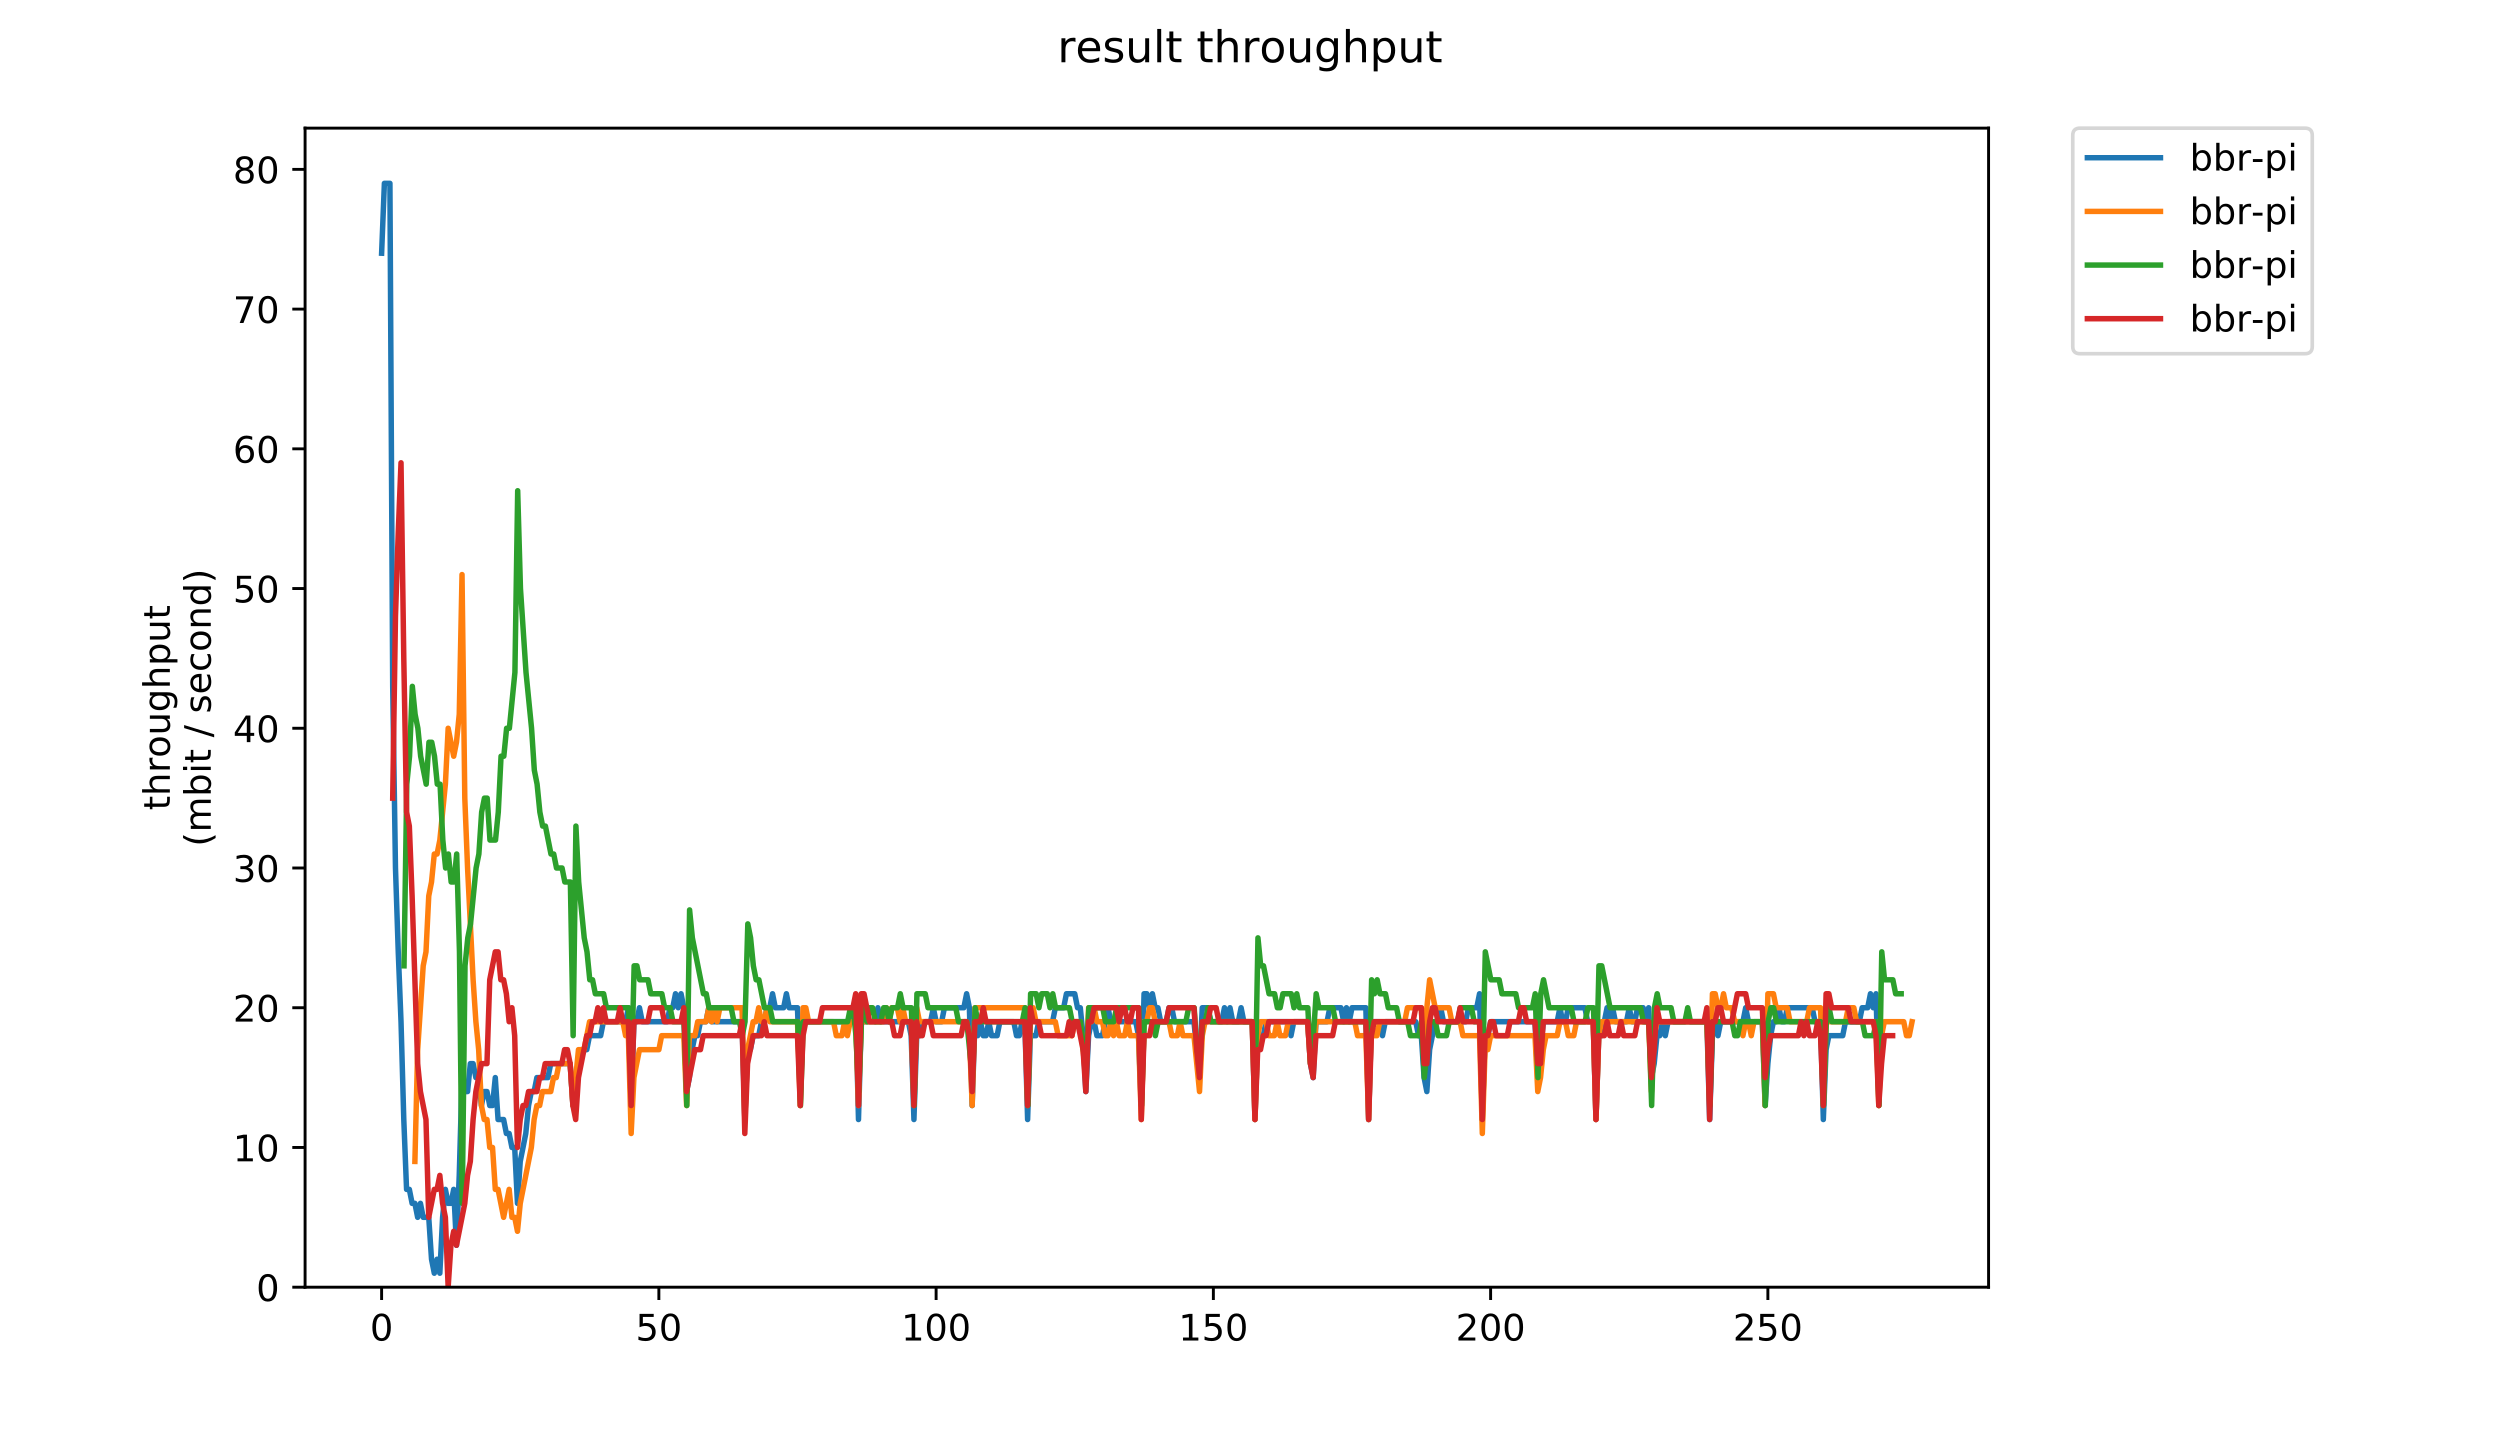 <?xml version="1.0" encoding="utf-8" standalone="no"?>
<!DOCTYPE svg PUBLIC "-//W3C//DTD SVG 1.1//EN"
  "http://www.w3.org/Graphics/SVG/1.1/DTD/svg11.dtd">
<!-- Created with matplotlib (https://matplotlib.org/) -->
<svg height="396pt" version="1.1" viewBox="0 0 684 396" width="684pt" xmlns="http://www.w3.org/2000/svg" xmlns:xlink="http://www.w3.org/1999/xlink">
 <defs>
  <style type="text/css">
*{stroke-linecap:butt;stroke-linejoin:round;}
  </style>
 </defs>
 <g id="figure_1">
  <g id="patch_1">
   <path d="M 0 396 
L 684 396 
L 684 0 
L 0 0 
z
" style="fill:#ffffff;"/>
  </g>
  <g id="axes_1">
   <g id="patch_2">
    <path d="M 83.472 352.174 
L 544.074 352.174 
L 544.074 35.062 
L 83.472 35.062 
z
" style="fill:#ffffff;"/>
   </g>
   <g id="matplotlib.axis_1">
    <g id="xtick_1">
     <g id="line2d_1">
      <defs>
       <path d="M 0 0 
L 0 3.5 
" id="m95f6a43878" style="stroke:#000000;stroke-width:0.8;"/>
      </defs>
      <g>
       <use style="stroke:#000000;stroke-width:0.8;" x="104.409" xlink:href="#m95f6a43878" y="352.174"/>
      </g>
     </g>
     <g id="text_1">
      <!-- 0 -->
      <defs>
       <path d="M 31.781 66.406 
Q 24.172 66.406 20.328 58.906 
Q 16.5 51.422 16.5 36.375 
Q 16.5 21.391 20.328 13.891 
Q 24.172 6.391 31.781 6.391 
Q 39.453 6.391 43.281 13.891 
Q 47.125 21.391 47.125 36.375 
Q 47.125 51.422 43.281 58.906 
Q 39.453 66.406 31.781 66.406 
z
M 31.781 74.219 
Q 44.047 74.219 50.516 64.516 
Q 56.984 54.828 56.984 36.375 
Q 56.984 17.969 50.516 8.266 
Q 44.047 -1.422 31.781 -1.422 
Q 19.531 -1.422 13.062 8.266 
Q 6.594 17.969 6.594 36.375 
Q 6.594 54.828 13.062 64.516 
Q 19.531 74.219 31.781 74.219 
z
" id="DejaVuSans-48"/>
      </defs>
      <g transform="translate(101.228 366.773)scale(0.1 -0.1)">
       <use xlink:href="#DejaVuSans-48"/>
      </g>
     </g>
    </g>
    <g id="xtick_2">
     <g id="line2d_2">
      <g>
       <use style="stroke:#000000;stroke-width:0.8;" x="180.265" xlink:href="#m95f6a43878" y="352.174"/>
      </g>
     </g>
     <g id="text_2">
      <!-- 50 -->
      <defs>
       <path d="M 10.797 72.906 
L 49.516 72.906 
L 49.516 64.594 
L 19.828 64.594 
L 19.828 46.734 
Q 21.969 47.469 24.109 47.828 
Q 26.266 48.188 28.422 48.188 
Q 40.625 48.188 47.75 41.5 
Q 54.891 34.812 54.891 23.391 
Q 54.891 11.625 47.562 5.094 
Q 40.234 -1.422 26.906 -1.422 
Q 22.312 -1.422 17.547 -0.641 
Q 12.797 0.141 7.719 1.703 
L 7.719 11.625 
Q 12.109 9.234 16.797 8.062 
Q 21.484 6.891 26.703 6.891 
Q 35.156 6.891 40.078 11.328 
Q 45.016 15.766 45.016 23.391 
Q 45.016 31 40.078 35.438 
Q 35.156 39.891 26.703 39.891 
Q 22.75 39.891 18.812 39.016 
Q 14.891 38.141 10.797 36.281 
z
" id="DejaVuSans-53"/>
      </defs>
      <g transform="translate(173.902 366.773)scale(0.1 -0.1)">
       <use xlink:href="#DejaVuSans-53"/>
       <use x="63.623" xlink:href="#DejaVuSans-48"/>
      </g>
     </g>
    </g>
    <g id="xtick_3">
     <g id="line2d_3">
      <g>
       <use style="stroke:#000000;stroke-width:0.8;" x="256.121" xlink:href="#m95f6a43878" y="352.174"/>
      </g>
     </g>
     <g id="text_3">
      <!-- 100 -->
      <defs>
       <path d="M 12.406 8.297 
L 28.516 8.297 
L 28.516 63.922 
L 10.984 60.406 
L 10.984 69.391 
L 28.422 72.906 
L 38.281 72.906 
L 38.281 8.297 
L 54.391 8.297 
L 54.391 0 
L 12.406 0 
z
" id="DejaVuSans-49"/>
      </defs>
      <g transform="translate(246.577 366.773)scale(0.1 -0.1)">
       <use xlink:href="#DejaVuSans-49"/>
       <use x="63.623" xlink:href="#DejaVuSans-48"/>
       <use x="127.246" xlink:href="#DejaVuSans-48"/>
      </g>
     </g>
    </g>
    <g id="xtick_4">
     <g id="line2d_4">
      <g>
       <use style="stroke:#000000;stroke-width:0.8;" x="331.977" xlink:href="#m95f6a43878" y="352.174"/>
      </g>
     </g>
     <g id="text_4">
      <!-- 150 -->
      <g transform="translate(322.433 366.773)scale(0.1 -0.1)">
       <use xlink:href="#DejaVuSans-49"/>
       <use x="63.623" xlink:href="#DejaVuSans-53"/>
       <use x="127.246" xlink:href="#DejaVuSans-48"/>
      </g>
     </g>
    </g>
    <g id="xtick_5">
     <g id="line2d_5">
      <g>
       <use style="stroke:#000000;stroke-width:0.8;" x="407.833" xlink:href="#m95f6a43878" y="352.174"/>
      </g>
     </g>
     <g id="text_5">
      <!-- 200 -->
      <defs>
       <path d="M 19.188 8.297 
L 53.609 8.297 
L 53.609 0 
L 7.328 0 
L 7.328 8.297 
Q 12.938 14.109 22.625 23.891 
Q 32.328 33.688 34.812 36.531 
Q 39.547 41.844 41.422 45.531 
Q 43.312 49.219 43.312 52.781 
Q 43.312 58.594 39.234 62.25 
Q 35.156 65.922 28.609 65.922 
Q 23.969 65.922 18.812 64.312 
Q 13.672 62.703 7.812 59.422 
L 7.812 69.391 
Q 13.766 71.781 18.938 73 
Q 24.125 74.219 28.422 74.219 
Q 39.75 74.219 46.484 68.547 
Q 53.219 62.891 53.219 53.422 
Q 53.219 48.922 51.531 44.891 
Q 49.859 40.875 45.406 35.406 
Q 44.188 33.984 37.641 27.219 
Q 31.109 20.453 19.188 8.297 
z
" id="DejaVuSans-50"/>
      </defs>
      <g transform="translate(398.289 366.773)scale(0.1 -0.1)">
       <use xlink:href="#DejaVuSans-50"/>
       <use x="63.623" xlink:href="#DejaVuSans-48"/>
       <use x="127.246" xlink:href="#DejaVuSans-48"/>
      </g>
     </g>
    </g>
    <g id="xtick_6">
     <g id="line2d_6">
      <g>
       <use style="stroke:#000000;stroke-width:0.8;" x="483.689" xlink:href="#m95f6a43878" y="352.174"/>
      </g>
     </g>
     <g id="text_6">
      <!-- 250 -->
      <g transform="translate(474.146 366.773)scale(0.1 -0.1)">
       <use xlink:href="#DejaVuSans-50"/>
       <use x="63.623" xlink:href="#DejaVuSans-53"/>
       <use x="127.246" xlink:href="#DejaVuSans-48"/>
      </g>
     </g>
    </g>
   </g>
   <g id="matplotlib.axis_2">
    <g id="ytick_1">
     <g id="line2d_7">
      <defs>
       <path d="M 0 0 
L -3.5 0 
" id="m1a6462f6dc" style="stroke:#000000;stroke-width:0.8;"/>
      </defs>
      <g>
       <use style="stroke:#000000;stroke-width:0.8;" x="83.472" xlink:href="#m1a6462f6dc" y="352.174"/>
      </g>
     </g>
     <g id="text_7">
      <!-- 0 -->
      <g transform="translate(70.11 355.973)scale(0.1 -0.1)">
       <use xlink:href="#DejaVuSans-48"/>
      </g>
     </g>
    </g>
    <g id="ytick_2">
     <g id="line2d_8">
      <g>
       <use style="stroke:#000000;stroke-width:0.8;" x="83.472" xlink:href="#m1a6462f6dc" y="313.945"/>
      </g>
     </g>
     <g id="text_8">
      <!-- 10 -->
      <g transform="translate(63.747 317.744)scale(0.1 -0.1)">
       <use xlink:href="#DejaVuSans-49"/>
       <use x="63.623" xlink:href="#DejaVuSans-48"/>
      </g>
     </g>
    </g>
    <g id="ytick_3">
     <g id="line2d_9">
      <g>
       <use style="stroke:#000000;stroke-width:0.8;" x="83.472" xlink:href="#m1a6462f6dc" y="275.716"/>
      </g>
     </g>
     <g id="text_9">
      <!-- 20 -->
      <g transform="translate(63.747 279.515)scale(0.1 -0.1)">
       <use xlink:href="#DejaVuSans-50"/>
       <use x="63.623" xlink:href="#DejaVuSans-48"/>
      </g>
     </g>
    </g>
    <g id="ytick_4">
     <g id="line2d_10">
      <g>
       <use style="stroke:#000000;stroke-width:0.8;" x="83.472" xlink:href="#m1a6462f6dc" y="237.486"/>
      </g>
     </g>
     <g id="text_10">
      <!-- 30 -->
      <defs>
       <path d="M 40.578 39.312 
Q 47.656 37.797 51.625 33 
Q 55.609 28.219 55.609 21.188 
Q 55.609 10.406 48.188 4.484 
Q 40.766 -1.422 27.094 -1.422 
Q 22.516 -1.422 17.656 -0.516 
Q 12.797 0.391 7.625 2.203 
L 7.625 11.719 
Q 11.719 9.328 16.594 8.109 
Q 21.484 6.891 26.812 6.891 
Q 36.078 6.891 40.938 10.547 
Q 45.797 14.203 45.797 21.188 
Q 45.797 27.641 41.281 31.266 
Q 36.766 34.906 28.719 34.906 
L 20.219 34.906 
L 20.219 43.016 
L 29.109 43.016 
Q 36.375 43.016 40.234 45.922 
Q 44.094 48.828 44.094 54.297 
Q 44.094 59.906 40.109 62.906 
Q 36.141 65.922 28.719 65.922 
Q 24.656 65.922 20.016 65.031 
Q 15.375 64.156 9.812 62.312 
L 9.812 71.094 
Q 15.438 72.656 20.344 73.438 
Q 25.25 74.219 29.594 74.219 
Q 40.828 74.219 47.359 69.109 
Q 53.906 64.016 53.906 55.328 
Q 53.906 49.266 50.438 45.094 
Q 46.969 40.922 40.578 39.312 
z
" id="DejaVuSans-51"/>
      </defs>
      <g transform="translate(63.747 241.286)scale(0.1 -0.1)">
       <use xlink:href="#DejaVuSans-51"/>
       <use x="63.623" xlink:href="#DejaVuSans-48"/>
      </g>
     </g>
    </g>
    <g id="ytick_5">
     <g id="line2d_11">
      <g>
       <use style="stroke:#000000;stroke-width:0.8;" x="83.472" xlink:href="#m1a6462f6dc" y="199.257"/>
      </g>
     </g>
     <g id="text_11">
      <!-- 40 -->
      <defs>
       <path d="M 37.797 64.312 
L 12.891 25.391 
L 37.797 25.391 
z
M 35.203 72.906 
L 47.609 72.906 
L 47.609 25.391 
L 58.016 25.391 
L 58.016 17.188 
L 47.609 17.188 
L 47.609 0 
L 37.797 0 
L 37.797 17.188 
L 4.891 17.188 
L 4.891 26.703 
z
" id="DejaVuSans-52"/>
      </defs>
      <g transform="translate(63.747 203.056)scale(0.1 -0.1)">
       <use xlink:href="#DejaVuSans-52"/>
       <use x="63.623" xlink:href="#DejaVuSans-48"/>
      </g>
     </g>
    </g>
    <g id="ytick_6">
     <g id="line2d_12">
      <g>
       <use style="stroke:#000000;stroke-width:0.8;" x="83.472" xlink:href="#m1a6462f6dc" y="161.028"/>
      </g>
     </g>
     <g id="text_12">
      <!-- 50 -->
      <g transform="translate(63.747 164.827)scale(0.1 -0.1)">
       <use xlink:href="#DejaVuSans-53"/>
       <use x="63.623" xlink:href="#DejaVuSans-48"/>
      </g>
     </g>
    </g>
    <g id="ytick_7">
     <g id="line2d_13">
      <g>
       <use style="stroke:#000000;stroke-width:0.8;" x="83.472" xlink:href="#m1a6462f6dc" y="122.799"/>
      </g>
     </g>
     <g id="text_13">
      <!-- 60 -->
      <defs>
       <path d="M 33.016 40.375 
Q 26.375 40.375 22.484 35.828 
Q 18.609 31.297 18.609 23.391 
Q 18.609 15.531 22.484 10.953 
Q 26.375 6.391 33.016 6.391 
Q 39.656 6.391 43.531 10.953 
Q 47.406 15.531 47.406 23.391 
Q 47.406 31.297 43.531 35.828 
Q 39.656 40.375 33.016 40.375 
z
M 52.594 71.297 
L 52.594 62.312 
Q 48.875 64.062 45.094 64.984 
Q 41.312 65.922 37.594 65.922 
Q 27.828 65.922 22.672 59.328 
Q 17.531 52.734 16.797 39.406 
Q 19.672 43.656 24.016 45.922 
Q 28.375 48.188 33.594 48.188 
Q 44.578 48.188 50.953 41.516 
Q 57.328 34.859 57.328 23.391 
Q 57.328 12.156 50.688 5.359 
Q 44.047 -1.422 33.016 -1.422 
Q 20.359 -1.422 13.672 8.266 
Q 6.984 17.969 6.984 36.375 
Q 6.984 53.656 15.188 63.938 
Q 23.391 74.219 37.203 74.219 
Q 40.922 74.219 44.703 73.484 
Q 48.484 72.75 52.594 71.297 
z
" id="DejaVuSans-54"/>
      </defs>
      <g transform="translate(63.747 126.598)scale(0.1 -0.1)">
       <use xlink:href="#DejaVuSans-54"/>
       <use x="63.623" xlink:href="#DejaVuSans-48"/>
      </g>
     </g>
    </g>
    <g id="ytick_8">
     <g id="line2d_14">
      <g>
       <use style="stroke:#000000;stroke-width:0.8;" x="83.472" xlink:href="#m1a6462f6dc" y="84.569"/>
      </g>
     </g>
     <g id="text_14">
      <!-- 70 -->
      <defs>
       <path d="M 8.203 72.906 
L 55.078 72.906 
L 55.078 68.703 
L 28.609 0 
L 18.312 0 
L 43.219 64.594 
L 8.203 64.594 
z
" id="DejaVuSans-55"/>
      </defs>
      <g transform="translate(63.747 88.369)scale(0.1 -0.1)">
       <use xlink:href="#DejaVuSans-55"/>
       <use x="63.623" xlink:href="#DejaVuSans-48"/>
      </g>
     </g>
    </g>
    <g id="ytick_9">
     <g id="line2d_15">
      <g>
       <use style="stroke:#000000;stroke-width:0.8;" x="83.472" xlink:href="#m1a6462f6dc" y="46.34"/>
      </g>
     </g>
     <g id="text_15">
      <!-- 80 -->
      <defs>
       <path d="M 31.781 34.625 
Q 24.75 34.625 20.719 30.859 
Q 16.703 27.094 16.703 20.516 
Q 16.703 13.922 20.719 10.156 
Q 24.75 6.391 31.781 6.391 
Q 38.812 6.391 42.859 10.172 
Q 46.922 13.969 46.922 20.516 
Q 46.922 27.094 42.891 30.859 
Q 38.875 34.625 31.781 34.625 
z
M 21.922 38.812 
Q 15.578 40.375 12.031 44.719 
Q 8.5 49.078 8.5 55.328 
Q 8.5 64.062 14.719 69.141 
Q 20.953 74.219 31.781 74.219 
Q 42.672 74.219 48.875 69.141 
Q 55.078 64.062 55.078 55.328 
Q 55.078 49.078 51.531 44.719 
Q 48 40.375 41.703 38.812 
Q 48.828 37.156 52.797 32.312 
Q 56.781 27.484 56.781 20.516 
Q 56.781 9.906 50.312 4.234 
Q 43.844 -1.422 31.781 -1.422 
Q 19.734 -1.422 13.25 4.234 
Q 6.781 9.906 6.781 20.516 
Q 6.781 27.484 10.781 32.312 
Q 14.797 37.156 21.922 38.812 
z
M 18.312 54.391 
Q 18.312 48.734 21.844 45.562 
Q 25.391 42.391 31.781 42.391 
Q 38.141 42.391 41.719 45.562 
Q 45.312 48.734 45.312 54.391 
Q 45.312 60.062 41.719 63.234 
Q 38.141 66.406 31.781 66.406 
Q 25.391 66.406 21.844 63.234 
Q 18.312 60.062 18.312 54.391 
z
" id="DejaVuSans-56"/>
      </defs>
      <g transform="translate(63.747 50.139)scale(0.1 -0.1)">
       <use xlink:href="#DejaVuSans-56"/>
       <use x="63.623" xlink:href="#DejaVuSans-48"/>
      </g>
     </g>
    </g>
    <g id="text_16">
     <!-- throughput -->
     <defs>
      <path d="M 18.312 70.219 
L 18.312 54.688 
L 36.812 54.688 
L 36.812 47.703 
L 18.312 47.703 
L 18.312 18.016 
Q 18.312 11.328 20.141 9.422 
Q 21.969 7.516 27.594 7.516 
L 36.812 7.516 
L 36.812 0 
L 27.594 0 
Q 17.188 0 13.234 3.875 
Q 9.281 7.766 9.281 18.016 
L 9.281 47.703 
L 2.688 47.703 
L 2.688 54.688 
L 9.281 54.688 
L 9.281 70.219 
z
" id="DejaVuSans-116"/>
      <path d="M 54.891 33.016 
L 54.891 0 
L 45.906 0 
L 45.906 32.719 
Q 45.906 40.484 42.875 44.328 
Q 39.844 48.188 33.797 48.188 
Q 26.516 48.188 22.312 43.547 
Q 18.109 38.922 18.109 30.906 
L 18.109 0 
L 9.078 0 
L 9.078 75.984 
L 18.109 75.984 
L 18.109 46.188 
Q 21.344 51.125 25.703 53.562 
Q 30.078 56 35.797 56 
Q 45.219 56 50.047 50.172 
Q 54.891 44.344 54.891 33.016 
z
" id="DejaVuSans-104"/>
      <path d="M 41.109 46.297 
Q 39.594 47.172 37.812 47.578 
Q 36.031 48 33.891 48 
Q 26.266 48 22.188 43.047 
Q 18.109 38.094 18.109 28.812 
L 18.109 0 
L 9.078 0 
L 9.078 54.688 
L 18.109 54.688 
L 18.109 46.188 
Q 20.953 51.172 25.484 53.578 
Q 30.031 56 36.531 56 
Q 37.453 56 38.578 55.875 
Q 39.703 55.766 41.062 55.516 
z
" id="DejaVuSans-114"/>
      <path d="M 30.609 48.391 
Q 23.391 48.391 19.188 42.75 
Q 14.984 37.109 14.984 27.297 
Q 14.984 17.484 19.156 11.844 
Q 23.344 6.203 30.609 6.203 
Q 37.797 6.203 41.984 11.859 
Q 46.188 17.531 46.188 27.297 
Q 46.188 37.016 41.984 42.703 
Q 37.797 48.391 30.609 48.391 
z
M 30.609 56 
Q 42.328 56 49.016 48.375 
Q 55.719 40.766 55.719 27.297 
Q 55.719 13.875 49.016 6.219 
Q 42.328 -1.422 30.609 -1.422 
Q 18.844 -1.422 12.172 6.219 
Q 5.516 13.875 5.516 27.297 
Q 5.516 40.766 12.172 48.375 
Q 18.844 56 30.609 56 
z
" id="DejaVuSans-111"/>
      <path d="M 8.5 21.578 
L 8.5 54.688 
L 17.484 54.688 
L 17.484 21.922 
Q 17.484 14.156 20.5 10.266 
Q 23.531 6.391 29.594 6.391 
Q 36.859 6.391 41.078 11.031 
Q 45.312 15.672 45.312 23.688 
L 45.312 54.688 
L 54.297 54.688 
L 54.297 0 
L 45.312 0 
L 45.312 8.406 
Q 42.047 3.422 37.719 1 
Q 33.406 -1.422 27.688 -1.422 
Q 18.266 -1.422 13.375 4.438 
Q 8.5 10.297 8.5 21.578 
z
M 31.109 56 
z
" id="DejaVuSans-117"/>
      <path d="M 45.406 27.984 
Q 45.406 37.75 41.375 43.109 
Q 37.359 48.484 30.078 48.484 
Q 22.859 48.484 18.828 43.109 
Q 14.797 37.75 14.797 27.984 
Q 14.797 18.266 18.828 12.891 
Q 22.859 7.516 30.078 7.516 
Q 37.359 7.516 41.375 12.891 
Q 45.406 18.266 45.406 27.984 
z
M 54.391 6.781 
Q 54.391 -7.172 48.188 -13.984 
Q 42 -20.797 29.203 -20.797 
Q 24.469 -20.797 20.266 -20.094 
Q 16.062 -19.391 12.109 -17.922 
L 12.109 -9.188 
Q 16.062 -11.328 19.922 -12.344 
Q 23.781 -13.375 27.781 -13.375 
Q 36.625 -13.375 41.016 -8.766 
Q 45.406 -4.156 45.406 5.172 
L 45.406 9.625 
Q 42.625 4.781 38.281 2.391 
Q 33.938 0 27.875 0 
Q 17.828 0 11.672 7.656 
Q 5.516 15.328 5.516 27.984 
Q 5.516 40.672 11.672 48.328 
Q 17.828 56 27.875 56 
Q 33.938 56 38.281 53.609 
Q 42.625 51.219 45.406 46.391 
L 45.406 54.688 
L 54.391 54.688 
z
" id="DejaVuSans-103"/>
      <path d="M 18.109 8.203 
L 18.109 -20.797 
L 9.078 -20.797 
L 9.078 54.688 
L 18.109 54.688 
L 18.109 46.391 
Q 20.953 51.266 25.266 53.625 
Q 29.594 56 35.594 56 
Q 45.562 56 51.781 48.094 
Q 58.016 40.188 58.016 27.297 
Q 58.016 14.406 51.781 6.484 
Q 45.562 -1.422 35.594 -1.422 
Q 29.594 -1.422 25.266 0.953 
Q 20.953 3.328 18.109 8.203 
z
M 48.688 27.297 
Q 48.688 37.203 44.609 42.844 
Q 40.531 48.484 33.406 48.484 
Q 26.266 48.484 22.188 42.844 
Q 18.109 37.203 18.109 27.297 
Q 18.109 17.391 22.188 11.75 
Q 26.266 6.109 33.406 6.109 
Q 40.531 6.109 44.609 11.75 
Q 48.688 17.391 48.688 27.297 
z
" id="DejaVuSans-112"/>
     </defs>
     <g transform="translate(46.47 221.675)rotate(-90)scale(0.1 -0.1)">
      <use xlink:href="#DejaVuSans-116"/>
      <use x="39.209" xlink:href="#DejaVuSans-104"/>
      <use x="102.588" xlink:href="#DejaVuSans-114"/>
      <use x="143.67" xlink:href="#DejaVuSans-111"/>
      <use x="204.852" xlink:href="#DejaVuSans-117"/>
      <use x="268.23" xlink:href="#DejaVuSans-103"/>
      <use x="331.707" xlink:href="#DejaVuSans-104"/>
      <use x="395.086" xlink:href="#DejaVuSans-112"/>
      <use x="458.562" xlink:href="#DejaVuSans-117"/>
      <use x="521.941" xlink:href="#DejaVuSans-116"/>
     </g>
     <!-- (mbit / second) -->
     <defs>
      <path d="M 31 75.875 
Q 24.469 64.656 21.281 53.656 
Q 18.109 42.672 18.109 31.391 
Q 18.109 20.125 21.312 9.062 
Q 24.516 -2 31 -13.188 
L 23.188 -13.188 
Q 15.875 -1.703 12.234 9.375 
Q 8.594 20.453 8.594 31.391 
Q 8.594 42.281 12.203 53.312 
Q 15.828 64.359 23.188 75.875 
z
" id="DejaVuSans-40"/>
      <path d="M 52 44.188 
Q 55.375 50.25 60.062 53.125 
Q 64.75 56 71.094 56 
Q 79.641 56 84.281 50.016 
Q 88.922 44.047 88.922 33.016 
L 88.922 0 
L 79.891 0 
L 79.891 32.719 
Q 79.891 40.578 77.094 44.375 
Q 74.312 48.188 68.609 48.188 
Q 61.625 48.188 57.562 43.547 
Q 53.516 38.922 53.516 30.906 
L 53.516 0 
L 44.484 0 
L 44.484 32.719 
Q 44.484 40.625 41.703 44.406 
Q 38.922 48.188 33.109 48.188 
Q 26.219 48.188 22.156 43.531 
Q 18.109 38.875 18.109 30.906 
L 18.109 0 
L 9.078 0 
L 9.078 54.688 
L 18.109 54.688 
L 18.109 46.188 
Q 21.188 51.219 25.484 53.609 
Q 29.781 56 35.688 56 
Q 41.656 56 45.828 52.969 
Q 50 49.953 52 44.188 
z
" id="DejaVuSans-109"/>
      <path d="M 48.688 27.297 
Q 48.688 37.203 44.609 42.844 
Q 40.531 48.484 33.406 48.484 
Q 26.266 48.484 22.188 42.844 
Q 18.109 37.203 18.109 27.297 
Q 18.109 17.391 22.188 11.75 
Q 26.266 6.109 33.406 6.109 
Q 40.531 6.109 44.609 11.75 
Q 48.688 17.391 48.688 27.297 
z
M 18.109 46.391 
Q 20.953 51.266 25.266 53.625 
Q 29.594 56 35.594 56 
Q 45.562 56 51.781 48.094 
Q 58.016 40.188 58.016 27.297 
Q 58.016 14.406 51.781 6.484 
Q 45.562 -1.422 35.594 -1.422 
Q 29.594 -1.422 25.266 0.953 
Q 20.953 3.328 18.109 8.203 
L 18.109 0 
L 9.078 0 
L 9.078 75.984 
L 18.109 75.984 
z
" id="DejaVuSans-98"/>
      <path d="M 9.422 54.688 
L 18.406 54.688 
L 18.406 0 
L 9.422 0 
z
M 9.422 75.984 
L 18.406 75.984 
L 18.406 64.594 
L 9.422 64.594 
z
" id="DejaVuSans-105"/>
      <path id="DejaVuSans-32"/>
      <path d="M 25.391 72.906 
L 33.688 72.906 
L 8.297 -9.281 
L 0 -9.281 
z
" id="DejaVuSans-47"/>
      <path d="M 44.281 53.078 
L 44.281 44.578 
Q 40.484 46.531 36.375 47.5 
Q 32.281 48.484 27.875 48.484 
Q 21.188 48.484 17.844 46.438 
Q 14.5 44.391 14.5 40.281 
Q 14.5 37.156 16.891 35.375 
Q 19.281 33.594 26.516 31.984 
L 29.594 31.297 
Q 39.156 29.25 43.188 25.516 
Q 47.219 21.781 47.219 15.094 
Q 47.219 7.469 41.188 3.016 
Q 35.156 -1.422 24.609 -1.422 
Q 20.219 -1.422 15.453 -0.562 
Q 10.688 0.297 5.422 2 
L 5.422 11.281 
Q 10.406 8.688 15.234 7.391 
Q 20.062 6.109 24.812 6.109 
Q 31.156 6.109 34.562 8.281 
Q 37.984 10.453 37.984 14.406 
Q 37.984 18.062 35.516 20.016 
Q 33.062 21.969 24.703 23.781 
L 21.578 24.516 
Q 13.234 26.266 9.516 29.906 
Q 5.812 33.547 5.812 39.891 
Q 5.812 47.609 11.281 51.797 
Q 16.75 56 26.812 56 
Q 31.781 56 36.172 55.266 
Q 40.578 54.547 44.281 53.078 
z
" id="DejaVuSans-115"/>
      <path d="M 56.203 29.594 
L 56.203 25.203 
L 14.891 25.203 
Q 15.484 15.922 20.484 11.062 
Q 25.484 6.203 34.422 6.203 
Q 39.594 6.203 44.453 7.469 
Q 49.312 8.734 54.109 11.281 
L 54.109 2.781 
Q 49.266 0.734 44.188 -0.344 
Q 39.109 -1.422 33.891 -1.422 
Q 20.797 -1.422 13.156 6.188 
Q 5.516 13.812 5.516 26.812 
Q 5.516 40.234 12.766 48.109 
Q 20.016 56 32.328 56 
Q 43.359 56 49.781 48.891 
Q 56.203 41.797 56.203 29.594 
z
M 47.219 32.234 
Q 47.125 39.594 43.094 43.984 
Q 39.062 48.391 32.422 48.391 
Q 24.906 48.391 20.391 44.141 
Q 15.875 39.891 15.188 32.172 
z
" id="DejaVuSans-101"/>
      <path d="M 48.781 52.594 
L 48.781 44.188 
Q 44.969 46.297 41.141 47.344 
Q 37.312 48.391 33.406 48.391 
Q 24.656 48.391 19.812 42.844 
Q 14.984 37.312 14.984 27.297 
Q 14.984 17.281 19.812 11.734 
Q 24.656 6.203 33.406 6.203 
Q 37.312 6.203 41.141 7.25 
Q 44.969 8.297 48.781 10.406 
L 48.781 2.094 
Q 45.016 0.344 40.984 -0.531 
Q 36.969 -1.422 32.422 -1.422 
Q 20.062 -1.422 12.781 6.344 
Q 5.516 14.109 5.516 27.297 
Q 5.516 40.672 12.859 48.328 
Q 20.219 56 33.016 56 
Q 37.156 56 41.109 55.141 
Q 45.062 54.297 48.781 52.594 
z
" id="DejaVuSans-99"/>
      <path d="M 54.891 33.016 
L 54.891 0 
L 45.906 0 
L 45.906 32.719 
Q 45.906 40.484 42.875 44.328 
Q 39.844 48.188 33.797 48.188 
Q 26.516 48.188 22.312 43.547 
Q 18.109 38.922 18.109 30.906 
L 18.109 0 
L 9.078 0 
L 9.078 54.688 
L 18.109 54.688 
L 18.109 46.188 
Q 21.344 51.125 25.703 53.562 
Q 30.078 56 35.797 56 
Q 45.219 56 50.047 50.172 
Q 54.891 44.344 54.891 33.016 
z
" id="DejaVuSans-110"/>
      <path d="M 45.406 46.391 
L 45.406 75.984 
L 54.391 75.984 
L 54.391 0 
L 45.406 0 
L 45.406 8.203 
Q 42.578 3.328 38.25 0.953 
Q 33.938 -1.422 27.875 -1.422 
Q 17.969 -1.422 11.734 6.484 
Q 5.516 14.406 5.516 27.297 
Q 5.516 40.188 11.734 48.094 
Q 17.969 56 27.875 56 
Q 33.938 56 38.25 53.625 
Q 42.578 51.266 45.406 46.391 
z
M 14.797 27.297 
Q 14.797 17.391 18.875 11.75 
Q 22.953 6.109 30.078 6.109 
Q 37.203 6.109 41.297 11.75 
Q 45.406 17.391 45.406 27.297 
Q 45.406 37.203 41.297 42.844 
Q 37.203 48.484 30.078 48.484 
Q 22.953 48.484 18.875 42.844 
Q 14.797 37.203 14.797 27.297 
z
" id="DejaVuSans-100"/>
      <path d="M 8.016 75.875 
L 15.828 75.875 
Q 23.141 64.359 26.781 53.312 
Q 30.422 42.281 30.422 31.391 
Q 30.422 20.453 26.781 9.375 
Q 23.141 -1.703 15.828 -13.188 
L 8.016 -13.188 
Q 14.5 -2 17.703 9.062 
Q 20.906 20.125 20.906 31.391 
Q 20.906 42.672 17.703 53.656 
Q 14.5 64.656 8.016 75.875 
z
" id="DejaVuSans-41"/>
     </defs>
     <g transform="translate(57.668 231.609)rotate(-90)scale(0.1 -0.1)">
      <use xlink:href="#DejaVuSans-40"/>
      <use x="39.014" xlink:href="#DejaVuSans-109"/>
      <use x="136.426" xlink:href="#DejaVuSans-98"/>
      <use x="199.902" xlink:href="#DejaVuSans-105"/>
      <use x="227.686" xlink:href="#DejaVuSans-116"/>
      <use x="266.895" xlink:href="#DejaVuSans-32"/>
      <use x="298.682" xlink:href="#DejaVuSans-47"/>
      <use x="332.373" xlink:href="#DejaVuSans-32"/>
      <use x="364.16" xlink:href="#DejaVuSans-115"/>
      <use x="416.26" xlink:href="#DejaVuSans-101"/>
      <use x="477.783" xlink:href="#DejaVuSans-99"/>
      <use x="532.764" xlink:href="#DejaVuSans-111"/>
      <use x="593.945" xlink:href="#DejaVuSans-110"/>
      <use x="657.324" xlink:href="#DejaVuSans-100"/>
      <use x="720.801" xlink:href="#DejaVuSans-41"/>
     </g>
    </g>
   </g>
   <g id="line2d_16">
    <path clip-path="url(#pc4db41def5)" d="M 104.409 69.278 
L 105.167 50.163 
L 106.684 50.163 
L 107.443 187.788 
L 108.202 237.486 
L 108.96 260.424 
L 109.719 279.539 
L 110.477 306.299 
L 111.236 325.414 
L 111.994 325.414 
L 112.753 329.237 
L 113.512 329.237 
L 114.27 333.06 
L 115.029 329.237 
L 115.787 333.06 
L 117.304 333.06 
L 118.063 344.528 
L 118.821 348.351 
L 119.58 344.528 
L 120.339 348.351 
L 121.097 333.06 
L 121.856 325.414 
L 122.614 329.237 
L 123.373 329.237 
L 124.131 325.414 
L 124.89 340.705 
L 125.648 321.591 
L 126.407 294.83 
L 127.166 298.653 
L 127.924 298.653 
L 128.683 291.007 
L 129.441 291.007 
L 130.2 294.83 
L 130.958 294.83 
L 131.717 302.476 
L 132.476 298.653 
L 133.234 298.653 
L 133.993 302.476 
L 134.751 302.476 
L 135.51 294.83 
L 136.268 306.299 
L 137.785 306.299 
L 138.544 310.122 
L 139.303 310.122 
L 140.061 313.945 
L 140.82 313.945 
L 141.578 329.237 
L 142.337 317.768 
L 143.854 310.122 
L 144.613 302.476 
L 145.371 298.653 
L 146.13 298.653 
L 146.888 294.83 
L 149.922 294.83 
L 150.681 291.007 
L 155.991 291.007 
L 156.749 302.476 
L 157.508 298.653 
L 158.267 291.007 
L 159.025 287.184 
L 160.542 287.184 
L 161.301 283.362 
L 164.335 283.362 
L 165.094 279.539 
L 171.162 279.539 
L 171.921 275.716 
L 172.679 302.476 
L 173.438 279.539 
L 174.196 279.539 
L 174.955 275.716 
L 175.714 279.539 
L 182.541 279.539 
L 183.299 275.716 
L 184.058 275.716 
L 184.816 271.893 
L 185.575 275.716 
L 186.333 271.893 
L 187.092 275.716 
L 187.85 298.653 
L 188.609 294.83 
L 189.368 287.184 
L 190.126 283.362 
L 190.885 283.362 
L 191.643 279.539 
L 193.16 279.539 
L 193.919 275.716 
L 194.678 279.539 
L 203.022 279.539 
L 203.78 306.299 
L 204.539 287.184 
L 205.297 287.184 
L 206.056 283.362 
L 207.573 283.362 
L 208.332 279.539 
L 209.09 279.539 
L 209.849 275.716 
L 210.607 275.716 
L 211.366 271.893 
L 212.124 275.716 
L 214.4 275.716 
L 215.159 271.893 
L 215.917 275.716 
L 218.193 275.716 
L 218.951 298.653 
L 219.71 279.539 
L 233.364 279.539 
L 234.123 275.716 
L 234.881 306.299 
L 235.64 279.539 
L 239.433 279.539 
L 240.191 275.716 
L 240.95 279.539 
L 248.535 279.539 
L 249.294 283.362 
L 250.052 306.299 
L 250.811 283.362 
L 251.57 283.362 
L 252.328 279.539 
L 254.604 279.539 
L 255.362 275.716 
L 256.121 279.539 
L 257.638 279.539 
L 258.397 275.716 
L 263.707 275.716 
L 264.465 271.893 
L 265.224 275.716 
L 265.982 302.476 
L 266.741 279.539 
L 267.499 283.362 
L 268.258 279.539 
L 269.017 283.362 
L 269.775 283.362 
L 270.534 279.539 
L 271.292 283.362 
L 272.809 283.362 
L 273.568 279.539 
L 277.361 279.539 
L 278.119 283.362 
L 278.878 283.362 
L 279.636 279.539 
L 280.395 279.539 
L 281.153 306.299 
L 281.912 283.362 
L 283.429 283.362 
L 284.188 279.539 
L 287.981 279.539 
L 288.739 275.716 
L 291.015 275.716 
L 291.773 271.893 
L 294.049 271.893 
L 294.808 275.716 
L 295.566 275.716 
L 296.325 283.362 
L 297.083 298.653 
L 297.842 283.362 
L 298.6 279.539 
L 299.359 279.539 
L 300.118 283.362 
L 301.635 283.362 
L 303.152 275.716 
L 303.91 279.539 
L 310.737 279.539 
L 311.496 283.362 
L 312.254 302.476 
L 313.013 271.893 
L 313.772 271.893 
L 314.53 275.716 
L 315.289 271.893 
L 316.047 275.716 
L 316.806 275.716 
L 317.564 279.539 
L 319.082 279.539 
L 319.84 275.716 
L 320.599 275.716 
L 321.357 279.539 
L 326.667 279.539 
L 327.426 287.184 
L 328.184 291.007 
L 328.943 275.716 
L 330.46 275.716 
L 331.219 279.539 
L 334.253 279.539 
L 335.011 275.716 
L 335.77 279.539 
L 336.528 275.716 
L 337.287 279.539 
L 338.804 279.539 
L 339.563 275.716 
L 340.321 279.539 
L 342.597 279.539 
L 343.355 306.299 
L 344.114 283.362 
L 345.631 283.362 
L 346.39 279.539 
L 352.458 279.539 
L 353.217 283.362 
L 353.975 279.539 
L 357.768 279.539 
L 358.527 291.007 
L 359.285 294.83 
L 360.044 279.539 
L 363.078 279.539 
L 363.837 275.716 
L 366.871 275.716 
L 367.629 279.539 
L 368.388 275.716 
L 369.147 279.539 
L 369.905 275.716 
L 373.698 275.716 
L 374.456 306.299 
L 375.215 279.539 
L 377.491 279.539 
L 378.249 283.362 
L 379.008 279.539 
L 387.352 279.539 
L 388.111 283.362 
L 388.869 283.362 
L 389.628 294.83 
L 390.386 298.653 
L 391.145 287.184 
L 392.662 279.539 
L 393.421 279.539 
L 394.179 275.716 
L 394.938 279.539 
L 401.006 279.539 
L 401.765 275.716 
L 404.04 275.716 
L 404.799 271.893 
L 405.557 306.299 
L 406.316 283.362 
L 407.075 283.362 
L 407.833 279.539 
L 419.97 279.539 
L 420.729 294.83 
L 422.246 279.539 
L 426.039 279.539 
L 426.797 275.716 
L 427.556 279.539 
L 428.314 279.539 
L 429.073 275.716 
L 433.624 275.716 
L 434.383 279.539 
L 435.9 279.539 
L 436.658 306.299 
L 437.417 283.362 
L 438.176 283.362 
L 439.693 275.716 
L 440.451 279.539 
L 441.21 275.716 
L 441.968 279.539 
L 445.003 279.539 
L 445.761 275.716 
L 446.52 279.539 
L 447.278 279.539 
L 448.037 275.716 
L 449.554 275.716 
L 450.313 279.539 
L 451.071 275.716 
L 451.83 294.83 
L 452.588 291.007 
L 453.347 283.362 
L 454.105 283.362 
L 454.864 279.539 
L 455.623 283.362 
L 456.381 279.539 
L 467.001 279.539 
L 467.759 306.299 
L 468.518 283.362 
L 469.277 279.539 
L 470.035 283.362 
L 470.794 279.539 
L 476.862 279.539 
L 477.621 275.716 
L 478.379 279.539 
L 482.172 279.539 
L 482.931 302.476 
L 483.689 291.007 
L 484.448 283.362 
L 485.206 279.539 
L 485.965 279.539 
L 486.724 275.716 
L 487.482 279.539 
L 488.241 279.539 
L 488.999 275.716 
L 495.826 275.716 
L 496.585 279.539 
L 498.102 279.539 
L 498.86 306.299 
L 499.619 287.184 
L 500.378 283.362 
L 504.17 283.362 
L 504.929 279.539 
L 508.722 279.539 
L 509.48 275.716 
L 510.997 275.716 
L 511.756 271.893 
L 512.515 275.716 
L 513.273 271.893 
L 514.032 298.653 
L 514.79 283.362 
L 514.79 283.362 
" style="fill:none;stroke:#1f77b4;stroke-linecap:square;stroke-width:1.5;"/>
   </g>
   <g id="line2d_17">
    <path clip-path="url(#pc4db41def5)" d="M 113.515 317.768 
L 114.273 287.184 
L 115.79 264.247 
L 116.549 260.424 
L 117.307 245.132 
L 118.066 241.309 
L 118.824 233.663 
L 119.583 233.663 
L 120.342 229.841 
L 121.859 214.549 
L 122.617 199.257 
L 124.134 206.903 
L 124.893 203.08 
L 125.652 195.434 
L 126.41 157.205 
L 127.169 218.372 
L 127.927 237.486 
L 129.444 268.07 
L 130.203 279.539 
L 130.961 287.184 
L 131.72 302.476 
L 132.479 306.299 
L 133.237 306.299 
L 133.996 313.945 
L 134.754 313.945 
L 135.513 325.414 
L 136.271 325.414 
L 137.788 333.06 
L 139.306 325.414 
L 140.064 333.06 
L 140.823 333.06 
L 141.581 336.882 
L 142.34 329.237 
L 145.374 313.945 
L 146.133 306.299 
L 146.891 302.476 
L 147.65 302.476 
L 148.408 298.653 
L 150.684 298.653 
L 151.443 294.83 
L 152.201 294.83 
L 152.96 291.007 
L 155.994 291.007 
L 156.753 302.476 
L 158.27 287.184 
L 159.787 287.184 
L 161.304 279.539 
L 170.407 279.539 
L 171.165 283.362 
L 171.924 283.362 
L 172.682 310.122 
L 173.441 294.83 
L 174.958 287.184 
L 180.268 287.184 
L 181.026 283.362 
L 187.095 283.362 
L 187.854 302.476 
L 188.612 283.362 
L 190.129 283.362 
L 190.888 279.539 
L 193.163 279.539 
L 193.922 275.716 
L 194.681 279.539 
L 195.439 275.716 
L 196.198 279.539 
L 196.956 275.716 
L 203.025 275.716 
L 203.783 306.299 
L 204.542 287.184 
L 206.059 279.539 
L 206.818 279.539 
L 207.576 275.716 
L 208.335 279.539 
L 209.093 279.539 
L 209.852 275.716 
L 210.61 279.539 
L 218.196 279.539 
L 218.955 302.476 
L 219.713 275.716 
L 220.472 275.716 
L 221.23 279.539 
L 228.057 279.539 
L 228.816 283.362 
L 230.333 283.362 
L 231.091 279.539 
L 231.85 283.362 
L 232.609 279.539 
L 234.126 279.539 
L 234.884 302.476 
L 235.643 279.539 
L 241.711 279.539 
L 242.47 275.716 
L 243.228 279.539 
L 243.987 275.716 
L 245.504 275.716 
L 246.263 279.539 
L 247.021 275.716 
L 247.78 279.539 
L 249.297 279.539 
L 250.056 302.476 
L 250.814 275.716 
L 251.573 279.539 
L 264.468 279.539 
L 265.227 283.362 
L 265.985 302.476 
L 266.744 275.716 
L 280.398 275.716 
L 281.157 302.476 
L 281.915 279.539 
L 282.674 275.716 
L 283.432 279.539 
L 288.742 279.539 
L 289.501 283.362 
L 293.293 283.362 
L 294.052 279.539 
L 295.569 279.539 
L 297.086 294.83 
L 297.845 275.716 
L 298.603 279.539 
L 299.362 275.716 
L 300.121 279.539 
L 301.638 279.539 
L 302.396 283.362 
L 303.155 283.362 
L 303.913 279.539 
L 304.672 283.362 
L 305.43 279.539 
L 306.189 283.362 
L 307.706 283.362 
L 308.465 279.539 
L 309.223 283.362 
L 311.499 283.362 
L 312.258 306.299 
L 313.016 279.539 
L 313.775 279.539 
L 314.533 275.716 
L 315.292 275.716 
L 316.05 279.539 
L 319.843 279.539 
L 320.602 283.362 
L 322.119 283.362 
L 322.877 279.539 
L 323.636 283.362 
L 326.67 283.362 
L 328.187 298.653 
L 328.946 283.362 
L 329.704 279.539 
L 342.6 279.539 
L 343.359 306.299 
L 344.117 283.362 
L 344.876 279.539 
L 346.393 279.539 
L 347.151 283.362 
L 348.668 283.362 
L 349.427 279.539 
L 350.186 283.362 
L 351.703 283.362 
L 352.461 279.539 
L 357.771 279.539 
L 358.53 291.007 
L 359.288 291.007 
L 360.047 279.539 
L 370.667 279.539 
L 371.425 283.362 
L 373.701 283.362 
L 374.46 306.299 
L 375.218 279.539 
L 375.977 283.362 
L 376.735 283.362 
L 377.494 279.539 
L 384.321 279.539 
L 385.079 275.716 
L 388.872 275.716 
L 389.631 291.007 
L 390.389 275.716 
L 391.148 268.07 
L 392.665 275.716 
L 396.458 275.716 
L 397.216 279.539 
L 399.492 279.539 
L 400.251 283.362 
L 404.802 283.362 
L 405.561 310.122 
L 406.319 287.184 
L 407.078 287.184 
L 407.836 283.362 
L 419.973 283.362 
L 420.732 298.653 
L 421.49 294.83 
L 422.249 287.184 
L 423.007 283.362 
L 426.042 283.362 
L 426.8 279.539 
L 428.317 279.539 
L 429.076 283.362 
L 430.593 283.362 
L 431.352 279.539 
L 435.903 279.539 
L 436.662 306.299 
L 437.42 283.362 
L 438.179 279.539 
L 451.074 279.539 
L 451.833 298.653 
L 452.591 283.362 
L 453.35 279.539 
L 467.004 279.539 
L 467.763 302.476 
L 468.521 271.893 
L 469.28 271.893 
L 470.038 275.716 
L 470.797 275.716 
L 471.555 271.893 
L 472.314 275.716 
L 473.831 275.716 
L 474.59 279.539 
L 476.107 279.539 
L 476.865 283.362 
L 477.624 279.539 
L 478.382 279.539 
L 479.141 283.362 
L 479.899 279.539 
L 482.175 279.539 
L 482.934 302.476 
L 483.692 271.893 
L 485.209 271.893 
L 485.968 275.716 
L 489.002 275.716 
L 489.761 279.539 
L 494.312 279.539 
L 495.071 275.716 
L 498.105 275.716 
L 498.864 302.476 
L 499.622 279.539 
L 504.932 279.539 
L 505.691 275.716 
L 507.208 275.716 
L 507.966 279.539 
L 513.276 279.539 
L 514.035 302.476 
L 514.793 283.362 
L 515.552 279.539 
L 520.862 279.539 
L 521.62 283.362 
L 522.379 283.362 
L 523.137 279.539 
L 523.137 279.539 
" style="fill:none;stroke:#ff7f0e;stroke-linecap:square;stroke-width:1.5;"/>
   </g>
   <g id="line2d_18">
    <path clip-path="url(#pc4db41def5)" d="M 110.538 264.247 
L 111.297 214.549 
L 112.055 206.903 
L 112.814 187.788 
L 113.572 195.434 
L 114.331 199.257 
L 115.089 206.903 
L 116.606 214.549 
L 117.365 203.08 
L 118.124 203.08 
L 118.882 206.903 
L 119.641 214.549 
L 120.399 214.549 
L 121.158 229.841 
L 121.916 237.486 
L 122.675 233.663 
L 123.433 241.309 
L 124.192 241.309 
L 124.951 233.663 
L 125.709 260.424 
L 126.468 329.237 
L 127.226 264.247 
L 127.985 256.601 
L 128.743 252.778 
L 130.261 237.486 
L 131.019 233.663 
L 131.778 222.195 
L 132.536 218.372 
L 133.295 218.372 
L 134.053 229.841 
L 135.57 229.841 
L 136.329 222.195 
L 137.088 206.903 
L 137.846 206.903 
L 138.605 199.257 
L 139.363 199.257 
L 140.88 183.965 
L 141.639 134.267 
L 142.398 161.028 
L 143.915 183.965 
L 145.432 199.257 
L 146.19 210.726 
L 146.949 214.549 
L 147.707 222.195 
L 148.466 226.018 
L 149.225 226.018 
L 150.742 233.663 
L 151.5 233.663 
L 152.259 237.486 
L 153.776 237.486 
L 154.534 241.309 
L 156.052 241.309 
L 156.81 283.362 
L 157.569 226.018 
L 158.327 241.309 
L 159.844 256.601 
L 160.603 260.424 
L 161.362 268.07 
L 162.12 268.07 
L 162.879 271.893 
L 165.154 271.893 
L 165.913 275.716 
L 171.981 275.716 
L 172.74 294.83 
L 173.499 264.247 
L 174.257 264.247 
L 175.016 268.07 
L 177.291 268.07 
L 178.05 271.893 
L 181.084 271.893 
L 181.843 275.716 
L 183.36 275.716 
L 184.118 279.539 
L 187.153 279.539 
L 187.911 302.476 
L 188.67 248.955 
L 189.428 256.601 
L 192.463 271.893 
L 193.221 271.893 
L 193.98 275.716 
L 200.048 275.716 
L 200.807 279.539 
L 202.324 279.539 
L 203.082 283.362 
L 203.841 279.539 
L 204.6 252.778 
L 205.358 256.601 
L 206.117 264.247 
L 206.875 268.07 
L 207.634 268.07 
L 209.151 275.716 
L 210.668 275.716 
L 211.427 279.539 
L 218.254 279.539 
L 219.012 302.476 
L 219.771 279.539 
L 231.908 279.539 
L 232.666 275.716 
L 233.425 275.716 
L 234.183 283.362 
L 234.942 298.653 
L 235.701 279.539 
L 236.459 275.716 
L 237.218 279.539 
L 237.976 275.716 
L 238.735 275.716 
L 239.493 279.539 
L 241.01 279.539 
L 241.769 275.716 
L 242.528 275.716 
L 243.286 279.539 
L 244.045 275.716 
L 245.562 275.716 
L 246.32 271.893 
L 247.079 275.716 
L 249.355 275.716 
L 250.113 302.476 
L 250.872 271.893 
L 253.147 271.893 
L 253.906 275.716 
L 261.492 275.716 
L 262.25 279.539 
L 264.526 279.539 
L 266.043 294.83 
L 266.802 275.716 
L 267.56 279.539 
L 279.697 279.539 
L 280.456 275.716 
L 281.214 302.476 
L 281.973 271.893 
L 283.49 271.893 
L 284.248 275.716 
L 285.007 271.893 
L 286.524 271.893 
L 287.283 275.716 
L 288.041 271.893 
L 288.8 275.716 
L 292.593 275.716 
L 293.351 279.539 
L 295.627 279.539 
L 296.385 287.184 
L 297.144 291.007 
L 297.903 275.716 
L 301.695 275.716 
L 302.454 279.539 
L 304.73 279.539 
L 305.488 275.716 
L 311.557 275.716 
L 312.315 302.476 
L 313.074 279.539 
L 315.349 279.539 
L 316.108 283.362 
L 316.867 279.539 
L 324.452 279.539 
L 325.211 275.716 
L 326.728 275.716 
L 327.486 287.184 
L 328.245 291.007 
L 329.004 279.539 
L 329.762 279.539 
L 330.521 275.716 
L 331.279 279.539 
L 342.658 279.539 
L 343.416 298.653 
L 344.175 256.601 
L 344.933 264.247 
L 345.692 264.247 
L 347.209 271.893 
L 348.726 271.893 
L 349.485 275.716 
L 350.243 275.716 
L 351.002 271.893 
L 353.277 271.893 
L 354.036 275.716 
L 354.795 271.893 
L 355.553 275.716 
L 357.829 275.716 
L 358.587 291.007 
L 359.346 283.362 
L 360.105 271.893 
L 360.863 275.716 
L 364.656 275.716 
L 365.414 279.539 
L 373.759 279.539 
L 374.517 298.653 
L 375.276 268.07 
L 376.034 271.893 
L 376.793 268.07 
L 377.551 271.893 
L 379.069 271.893 
L 379.827 275.716 
L 382.103 275.716 
L 382.861 279.539 
L 385.137 279.539 
L 385.896 283.362 
L 388.171 283.362 
L 388.93 279.539 
L 389.688 294.83 
L 391.206 279.539 
L 392.723 279.539 
L 393.481 283.362 
L 395.757 283.362 
L 396.515 279.539 
L 398.791 279.539 
L 399.55 275.716 
L 402.584 275.716 
L 403.342 279.539 
L 404.86 279.539 
L 405.618 294.83 
L 406.377 260.424 
L 407.894 268.07 
L 410.17 268.07 
L 410.928 271.893 
L 414.721 271.893 
L 415.479 275.716 
L 419.272 275.716 
L 420.031 271.893 
L 420.789 294.83 
L 421.548 271.893 
L 422.307 268.07 
L 423.824 275.716 
L 429.892 275.716 
L 430.651 279.539 
L 433.685 279.539 
L 434.443 275.716 
L 435.961 275.716 
L 436.719 294.83 
L 437.478 264.247 
L 438.236 264.247 
L 440.512 275.716 
L 448.856 275.716 
L 449.615 279.539 
L 451.132 279.539 
L 451.89 302.476 
L 452.649 275.716 
L 453.408 271.893 
L 454.166 275.716 
L 457.2 275.716 
L 457.959 279.539 
L 460.993 279.539 
L 461.752 275.716 
L 462.51 279.539 
L 467.062 279.539 
L 467.82 302.476 
L 468.579 279.539 
L 473.889 279.539 
L 474.647 283.362 
L 475.406 283.362 
L 476.164 279.539 
L 482.233 279.539 
L 482.991 302.476 
L 483.75 279.539 
L 484.509 275.716 
L 485.267 275.716 
L 486.026 279.539 
L 498.163 279.539 
L 498.921 302.476 
L 499.68 279.539 
L 500.438 275.716 
L 501.197 279.539 
L 509.541 279.539 
L 510.3 283.362 
L 512.575 283.362 
L 513.334 279.539 
L 514.092 302.476 
L 514.851 260.424 
L 515.61 268.07 
L 517.885 268.07 
L 518.644 271.893 
L 520.161 271.893 
L 520.161 271.893 
" style="fill:none;stroke:#2ca02c;stroke-linecap:square;stroke-width:1.5;"/>
   </g>
   <g id="line2d_19">
    <path clip-path="url(#pc4db41def5)" d="M 107.442 218.372 
L 108.2 168.674 
L 108.959 145.736 
L 109.717 126.622 
L 110.476 180.143 
L 111.234 222.195 
L 111.993 226.018 
L 112.751 245.132 
L 114.269 291.007 
L 115.027 298.653 
L 116.544 306.299 
L 117.303 333.06 
L 118.82 325.414 
L 119.578 325.414 
L 120.337 321.591 
L 121.096 329.237 
L 121.854 333.06 
L 122.613 352.174 
L 123.371 340.705 
L 124.13 336.882 
L 124.888 340.705 
L 127.164 329.237 
L 127.923 321.591 
L 128.681 317.768 
L 129.44 306.299 
L 130.198 298.653 
L 131.715 291.007 
L 133.233 291.007 
L 133.991 268.07 
L 135.508 260.424 
L 136.267 260.424 
L 137.025 268.07 
L 137.784 268.07 
L 138.543 271.893 
L 139.301 279.539 
L 140.06 275.716 
L 140.818 283.362 
L 141.577 313.945 
L 142.335 306.299 
L 143.094 302.476 
L 143.852 302.476 
L 144.611 298.653 
L 146.887 298.653 
L 147.645 294.83 
L 148.404 294.83 
L 149.162 291.007 
L 153.714 291.007 
L 154.472 287.184 
L 155.231 287.184 
L 155.989 291.007 
L 156.748 302.476 
L 157.507 306.299 
L 158.265 294.83 
L 160.541 283.362 
L 161.299 283.362 
L 162.058 279.539 
L 162.816 279.539 
L 163.575 275.716 
L 164.334 279.539 
L 165.092 275.716 
L 165.851 279.539 
L 168.885 279.539 
L 169.644 275.716 
L 170.402 279.539 
L 171.919 279.539 
L 172.678 302.476 
L 173.436 279.539 
L 177.229 279.539 
L 177.988 275.716 
L 181.022 275.716 
L 181.78 279.539 
L 186.332 279.539 
L 187.09 275.716 
L 187.849 298.653 
L 190.125 287.184 
L 191.642 287.184 
L 192.4 283.362 
L 202.262 283.362 
L 203.02 279.539 
L 203.779 310.122 
L 204.537 291.007 
L 206.054 283.362 
L 208.33 283.362 
L 209.089 279.539 
L 209.847 283.362 
L 218.191 283.362 
L 218.95 302.476 
L 219.709 283.362 
L 220.467 279.539 
L 224.26 279.539 
L 225.018 275.716 
L 233.363 275.716 
L 234.121 271.893 
L 234.88 302.476 
L 235.638 271.893 
L 236.397 271.893 
L 237.914 279.539 
L 243.982 279.539 
L 244.741 283.362 
L 246.258 283.362 
L 247.017 279.539 
L 249.292 279.539 
L 250.051 302.476 
L 250.81 279.539 
L 251.568 283.362 
L 252.327 283.362 
L 253.085 279.539 
L 254.602 279.539 
L 255.361 283.362 
L 262.947 283.362 
L 263.705 279.539 
L 264.464 279.539 
L 265.222 283.362 
L 265.981 298.653 
L 266.739 279.539 
L 268.256 279.539 
L 269.015 275.716 
L 269.774 279.539 
L 280.393 279.539 
L 281.152 302.476 
L 281.911 275.716 
L 282.669 279.539 
L 284.186 279.539 
L 284.945 283.362 
L 291.772 283.362 
L 292.53 279.539 
L 293.289 283.362 
L 294.048 279.539 
L 294.806 279.539 
L 296.323 287.184 
L 297.082 298.653 
L 297.84 279.539 
L 298.599 279.539 
L 299.357 275.716 
L 305.426 275.716 
L 306.184 279.539 
L 306.943 275.716 
L 307.702 275.716 
L 308.46 279.539 
L 309.219 279.539 
L 309.977 275.716 
L 311.494 275.716 
L 312.253 306.299 
L 313.012 283.362 
L 314.529 283.362 
L 315.287 279.539 
L 319.08 279.539 
L 319.839 275.716 
L 326.666 275.716 
L 327.424 287.184 
L 328.183 294.83 
L 328.941 279.539 
L 330.458 279.539 
L 331.217 275.716 
L 332.734 275.716 
L 333.493 279.539 
L 342.595 279.539 
L 343.354 306.299 
L 344.113 287.184 
L 344.871 287.184 
L 345.63 283.362 
L 346.388 283.362 
L 347.147 279.539 
L 357.767 279.539 
L 358.525 291.007 
L 359.284 294.83 
L 360.042 283.362 
L 364.594 283.362 
L 365.352 279.539 
L 373.696 279.539 
L 374.455 306.299 
L 375.214 283.362 
L 375.972 279.539 
L 386.592 279.539 
L 387.351 275.716 
L 388.868 275.716 
L 389.626 291.007 
L 390.385 291.007 
L 391.143 279.539 
L 391.902 275.716 
L 392.66 275.716 
L 393.419 279.539 
L 398.729 279.539 
L 399.487 275.716 
L 400.246 279.539 
L 404.797 279.539 
L 405.556 306.299 
L 406.315 283.362 
L 407.073 283.362 
L 407.832 279.539 
L 408.59 279.539 
L 409.349 283.362 
L 412.383 283.362 
L 413.142 279.539 
L 415.417 279.539 
L 416.176 275.716 
L 416.934 275.716 
L 417.693 279.539 
L 419.969 279.539 
L 420.727 291.007 
L 421.486 291.007 
L 422.244 279.539 
L 435.898 279.539 
L 436.657 306.299 
L 437.416 283.362 
L 438.933 283.362 
L 439.691 279.539 
L 440.45 283.362 
L 442.725 283.362 
L 443.484 279.539 
L 444.243 283.362 
L 447.277 283.362 
L 448.035 279.539 
L 451.07 279.539 
L 451.828 294.83 
L 452.587 287.184 
L 453.345 275.716 
L 454.104 279.539 
L 466.241 279.539 
L 466.999 275.716 
L 467.758 306.299 
L 468.517 279.539 
L 469.275 279.539 
L 470.034 275.716 
L 470.792 275.716 
L 471.551 279.539 
L 473.826 279.539 
L 475.344 271.893 
L 477.619 271.893 
L 478.378 275.716 
L 482.171 275.716 
L 482.929 294.83 
L 483.688 287.184 
L 484.446 283.362 
L 492.032 283.362 
L 492.79 279.539 
L 493.549 283.362 
L 494.308 279.539 
L 495.066 283.362 
L 496.583 283.362 
L 497.342 279.539 
L 498.1 283.362 
L 498.859 302.476 
L 499.618 271.893 
L 500.376 271.893 
L 501.135 275.716 
L 505.686 275.716 
L 506.445 279.539 
L 512.513 279.539 
L 513.272 283.362 
L 514.03 302.476 
L 514.789 291.007 
L 515.547 283.362 
L 517.823 283.362 
L 517.823 283.362 
" style="fill:none;stroke:#d62728;stroke-linecap:square;stroke-width:1.5;"/>
   </g>
   <g id="patch_3">
    <path d="M 83.472 352.174 
L 83.472 35.062 
" style="fill:none;stroke:#000000;stroke-linecap:square;stroke-linejoin:miter;stroke-width:0.8;"/>
   </g>
   <g id="patch_4">
    <path d="M 544.074 352.174 
L 544.074 35.062 
" style="fill:none;stroke:#000000;stroke-linecap:square;stroke-linejoin:miter;stroke-width:0.8;"/>
   </g>
   <g id="patch_5">
    <path d="M 83.472 352.174 
L 544.074 352.174 
" style="fill:none;stroke:#000000;stroke-linecap:square;stroke-linejoin:miter;stroke-width:0.8;"/>
   </g>
   <g id="patch_6">
    <path d="M 83.472 35.062 
L 544.074 35.062 
" style="fill:none;stroke:#000000;stroke-linecap:square;stroke-linejoin:miter;stroke-width:0.8;"/>
   </g>
   <g id="legend_1">
    <g id="patch_7">
     <path d="M 569.104 96.775 
L 630.637 96.775 
Q 632.637 96.775 632.637 94.775 
L 632.637 37.062 
Q 632.637 35.062 630.637 35.062 
L 569.104 35.062 
Q 567.104 35.062 567.104 37.062 
L 567.104 94.775 
Q 567.104 96.775 569.104 96.775 
z
" style="fill:#ffffff;opacity:0.8;stroke:#cccccc;stroke-linejoin:miter;"/>
    </g>
    <g id="line2d_20">
     <path d="M 571.104 43.161 
L 591.104 43.161 
" style="fill:none;stroke:#1f77b4;stroke-linecap:square;stroke-width:1.5;"/>
    </g>
    <g id="line2d_21"/>
    <g id="text_17">
     <!-- bbr-pi -->
     <defs>
      <path d="M 4.891 31.391 
L 31.203 31.391 
L 31.203 23.391 
L 4.891 23.391 
z
" id="DejaVuSans-45"/>
     </defs>
     <g transform="translate(599.104 46.661)scale(0.1 -0.1)">
      <use xlink:href="#DejaVuSans-98"/>
      <use x="63.477" xlink:href="#DejaVuSans-98"/>
      <use x="126.953" xlink:href="#DejaVuSans-114"/>
      <use x="167.973" xlink:href="#DejaVuSans-45"/>
      <use x="204.057" xlink:href="#DejaVuSans-112"/>
      <use x="267.533" xlink:href="#DejaVuSans-105"/>
     </g>
    </g>
    <g id="line2d_22">
     <path d="M 571.104 57.839 
L 591.104 57.839 
" style="fill:none;stroke:#ff7f0e;stroke-linecap:square;stroke-width:1.5;"/>
    </g>
    <g id="line2d_23"/>
    <g id="text_18">
     <!-- bbr-pi -->
     <g transform="translate(599.104 61.339)scale(0.1 -0.1)">
      <use xlink:href="#DejaVuSans-98"/>
      <use x="63.477" xlink:href="#DejaVuSans-98"/>
      <use x="126.953" xlink:href="#DejaVuSans-114"/>
      <use x="167.973" xlink:href="#DejaVuSans-45"/>
      <use x="204.057" xlink:href="#DejaVuSans-112"/>
      <use x="267.533" xlink:href="#DejaVuSans-105"/>
     </g>
    </g>
    <g id="line2d_24">
     <path d="M 571.104 72.517 
L 591.104 72.517 
" style="fill:none;stroke:#2ca02c;stroke-linecap:square;stroke-width:1.5;"/>
    </g>
    <g id="line2d_25"/>
    <g id="text_19">
     <!-- bbr-pi -->
     <g transform="translate(599.104 76.017)scale(0.1 -0.1)">
      <use xlink:href="#DejaVuSans-98"/>
      <use x="63.477" xlink:href="#DejaVuSans-98"/>
      <use x="126.953" xlink:href="#DejaVuSans-114"/>
      <use x="167.973" xlink:href="#DejaVuSans-45"/>
      <use x="204.057" xlink:href="#DejaVuSans-112"/>
      <use x="267.533" xlink:href="#DejaVuSans-105"/>
     </g>
    </g>
    <g id="line2d_26">
     <path d="M 571.104 87.195 
L 591.104 87.195 
" style="fill:none;stroke:#d62728;stroke-linecap:square;stroke-width:1.5;"/>
    </g>
    <g id="line2d_27"/>
    <g id="text_20">
     <!-- bbr-pi -->
     <g transform="translate(599.104 90.695)scale(0.1 -0.1)">
      <use xlink:href="#DejaVuSans-98"/>
      <use x="63.477" xlink:href="#DejaVuSans-98"/>
      <use x="126.953" xlink:href="#DejaVuSans-114"/>
      <use x="167.973" xlink:href="#DejaVuSans-45"/>
      <use x="204.057" xlink:href="#DejaVuSans-112"/>
      <use x="267.533" xlink:href="#DejaVuSans-105"/>
     </g>
    </g>
   </g>
  </g>
  <g id="text_21">
   <!-- result throughput -->
   <defs>
    <path d="M 9.422 75.984 
L 18.406 75.984 
L 18.406 0 
L 9.422 0 
z
" id="DejaVuSans-108"/>
   </defs>
   <g transform="translate(289.321 17.038)scale(0.12 -0.12)">
    <use xlink:href="#DejaVuSans-114"/>
    <use x="41.082" xlink:href="#DejaVuSans-101"/>
    <use x="102.605" xlink:href="#DejaVuSans-115"/>
    <use x="154.705" xlink:href="#DejaVuSans-117"/>
    <use x="218.084" xlink:href="#DejaVuSans-108"/>
    <use x="245.867" xlink:href="#DejaVuSans-116"/>
    <use x="285.076" xlink:href="#DejaVuSans-32"/>
    <use x="316.863" xlink:href="#DejaVuSans-116"/>
    <use x="356.072" xlink:href="#DejaVuSans-104"/>
    <use x="419.451" xlink:href="#DejaVuSans-114"/>
    <use x="460.533" xlink:href="#DejaVuSans-111"/>
    <use x="521.715" xlink:href="#DejaVuSans-117"/>
    <use x="585.094" xlink:href="#DejaVuSans-103"/>
    <use x="648.57" xlink:href="#DejaVuSans-104"/>
    <use x="711.949" xlink:href="#DejaVuSans-112"/>
    <use x="775.426" xlink:href="#DejaVuSans-117"/>
    <use x="838.805" xlink:href="#DejaVuSans-116"/>
   </g>
  </g>
 </g>
 <defs>
  <clipPath id="pc4db41def5">
   <rect height="317.112" width="460.602" x="83.472" y="35.062"/>
  </clipPath>
 </defs>
</svg>
